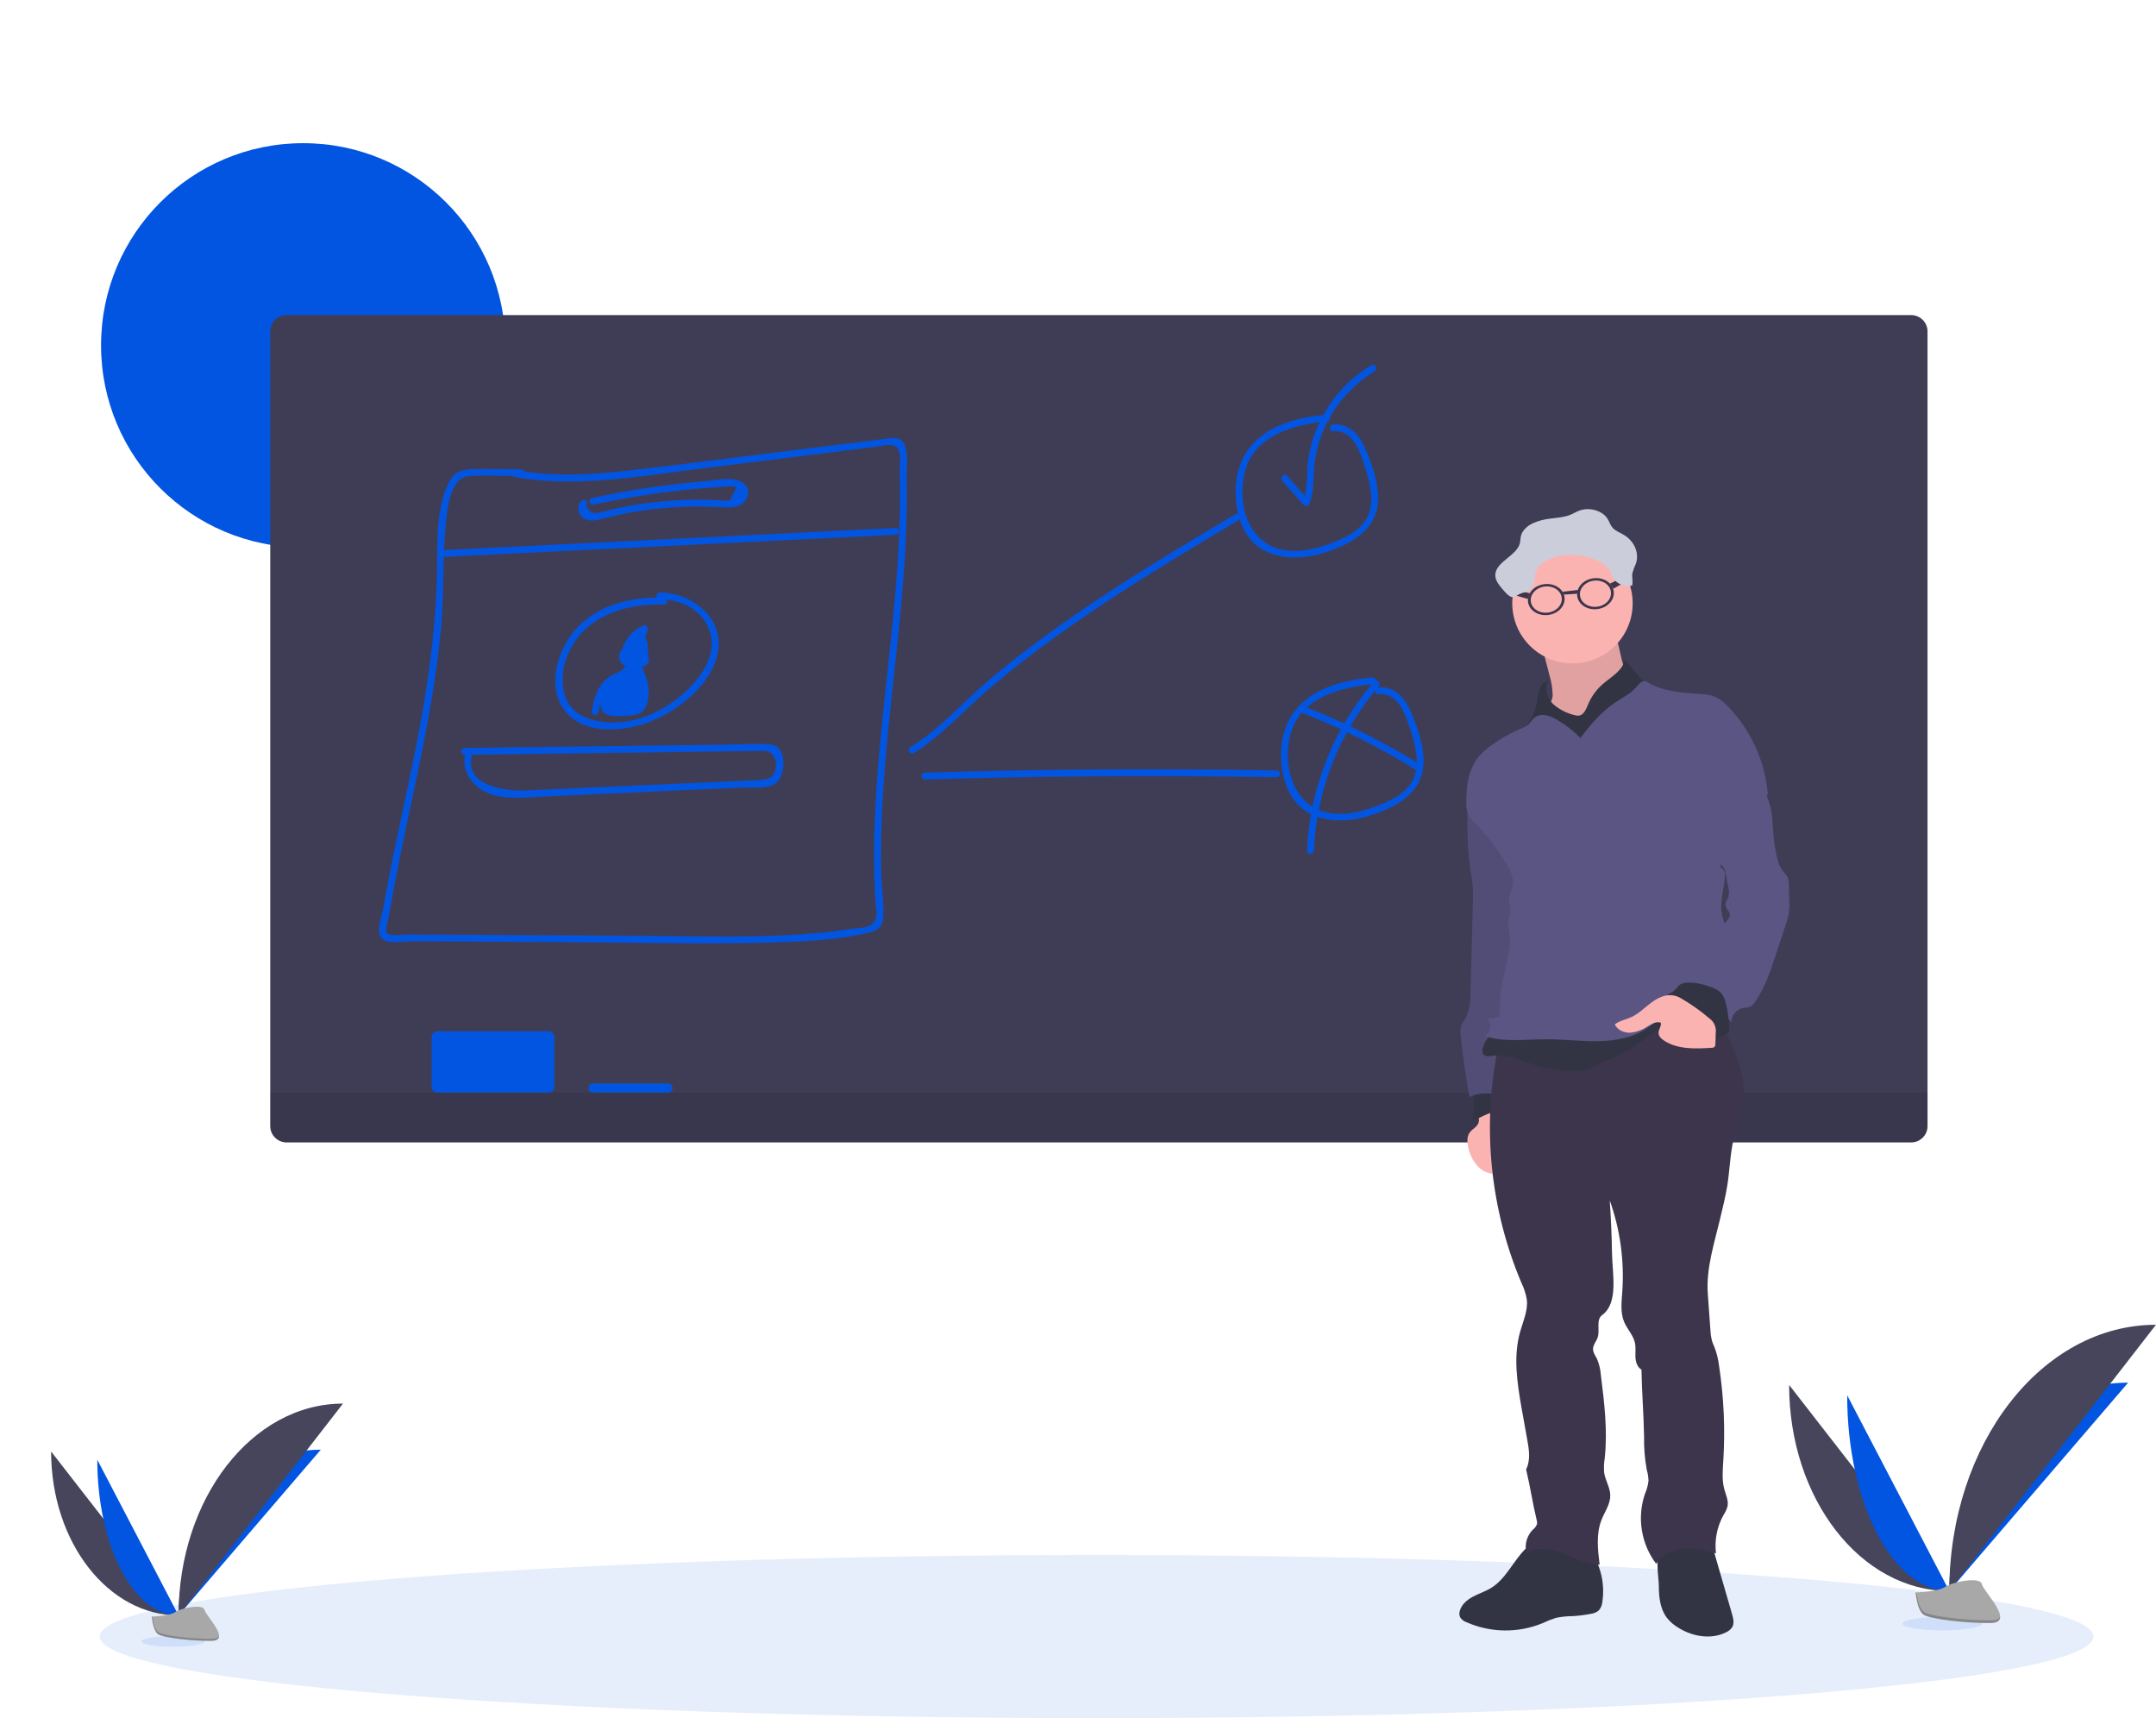 <svg width="256" height="204" viewBox="0 0 256 204" fill="none" xmlns="http://www.w3.org/2000/svg">
<g clip-path="url(#clip0)">
<circle cx="36" cy="41" r="24" fill="#0155E1"/>
<path opacity="0.1" d="M130.209 204C195.582 204 248.576 199.663 248.576 194.312C248.576 188.961 195.582 184.623 130.209 184.623C64.837 184.623 11.842 188.961 11.842 194.312C11.842 199.663 64.837 204 130.209 204Z" fill="#0155E1"/>
<path d="M226.926 37.409H34.034C32.959 37.409 32.088 38.278 32.088 39.35V133.701C32.088 134.773 32.959 135.641 34.034 135.641H226.926C228 135.641 228.872 134.773 228.872 133.701V39.35C228.872 38.278 228 37.409 226.926 37.409Z" fill="#3F3D56"/>
<path opacity="0.1" d="M32.088 129.721H228.872V133.701C228.872 134.216 228.667 134.709 228.302 135.073C227.937 135.437 227.442 135.642 226.926 135.642H34.034C33.518 135.642 33.023 135.437 32.658 135.073C32.293 134.709 32.088 134.216 32.088 133.701V129.721Z" fill="black"/>
<path d="M65.156 122.453H51.929C51.556 122.453 51.254 122.754 51.254 123.126V129.047C51.254 129.418 51.556 129.72 51.929 129.72H65.156C65.528 129.72 65.831 129.418 65.831 129.047V123.126C65.831 122.754 65.528 122.453 65.156 122.453Z" fill="#0155E1"/>
<path d="M79.327 128.644H70.419C70.121 128.644 69.879 128.885 69.879 129.182C69.879 129.479 70.121 129.72 70.419 129.72H79.327C79.625 129.72 79.867 129.479 79.867 129.182C79.867 128.885 79.625 128.644 79.327 128.644Z" fill="#0155E1"/>
<path d="M61.011 56.619C68.135 57.93 75.402 56.619 82.496 55.731L104.056 53.04C104.928 52.93 106.196 52.41 106.709 53.473C106.998 54.068 106.804 55.357 106.825 56.041C106.882 57.925 106.876 59.809 106.825 61.693C106.728 65.293 106.463 68.886 106.126 72.471C105.47 79.487 104.542 86.466 104.077 93.509C103.84 97.094 103.721 100.689 103.826 104.274C103.85 105.13 103.886 105.986 103.937 106.839C103.994 107.794 104.423 109.213 103.378 109.85C102.782 110.216 101.607 110.198 100.924 110.305C99.845 110.475 98.765 110.609 97.663 110.72C90.405 111.444 83.052 111.142 75.766 111.099L53.766 110.986L48.4 110.957C47.914 110.957 46.162 111.247 45.863 110.671C45.736 110.426 46.073 109.28 46.133 108.973C46.215 108.467 46.305 107.962 46.403 107.458C47.029 103.919 47.768 100.401 48.513 96.886C50.114 89.351 51.753 81.778 52.411 74.081C52.738 70.219 52.522 66.322 52.922 62.468C53.108 60.678 53.329 56.684 55.718 56.525C57.743 56.391 59.827 56.525 61.856 56.525C61.964 56.525 62.067 56.483 62.143 56.407C62.219 56.331 62.261 56.228 62.261 56.121C62.261 56.014 62.219 55.912 62.143 55.836C62.067 55.76 61.964 55.718 61.856 55.718C59.94 55.718 58.021 55.667 56.104 55.704C54.83 55.729 53.945 56.03 53.337 57.198C51.785 60.196 51.944 64.195 51.896 67.468C51.78 75.302 50.573 82.97 49.002 90.632C48.211 94.489 47.358 98.332 46.573 102.191C46.203 104.035 45.849 105.883 45.525 107.738C45.374 108.621 44.61 110.566 45.282 111.376C45.954 112.186 48.022 111.751 48.948 111.756L55.389 111.794L67.73 111.864C75.704 111.909 83.705 112.133 91.676 111.899C95.482 111.785 99.504 111.629 103.211 110.722C104.315 110.453 104.847 109.947 104.89 108.774C104.955 106.955 104.658 105.079 104.62 103.251C104.35 87.615 108.035 72.197 107.657 56.555C107.632 55.492 108.034 52.811 106.868 52.168C106.345 51.877 105.664 52.036 105.114 52.101C104.061 52.222 103.011 52.37 101.958 52.494L88.286 54.194C83.916 54.733 79.548 55.314 75.17 55.809C70.535 56.347 65.854 56.668 61.236 55.809C60.725 55.715 60.507 56.493 61.02 56.587L61.011 56.619Z" fill="#0155E1"/>
<path d="M52.417 66.133L106.356 63.495C106.877 63.469 106.88 62.661 106.356 62.688L52.417 65.326C51.899 65.35 51.896 66.157 52.417 66.133Z" fill="#0155E1"/>
<path d="M69.034 59.478C68.883 59.637 68.774 59.831 68.715 60.042C68.656 60.253 68.65 60.475 68.697 60.689C68.744 60.903 68.843 61.103 68.985 61.27C69.127 61.437 69.308 61.568 69.512 61.649C70.238 61.98 71.091 61.703 71.812 61.523C72.891 61.254 73.971 61.014 75.081 60.818C77.495 60.392 79.941 60.165 82.393 60.14C83.511 60.126 84.62 60.177 85.738 60.226C86.548 60.258 87.419 60.323 88.105 59.822C88.888 59.252 89.142 58.137 88.375 57.443C87.295 56.461 84.968 57.031 83.721 57.133C79.196 57.508 74.7 58.177 70.262 59.136C69.755 59.243 69.968 60.024 70.478 59.914C73.406 59.284 76.356 58.778 79.329 58.396C80.791 58.216 82.255 58.065 83.721 57.941C84.412 57.884 85.103 57.833 85.794 57.793C86.064 57.777 86.35 57.747 86.626 57.755C87.482 57.774 87.581 57.621 87.069 58.651C86.612 59.564 86.758 59.459 85.967 59.429C85.632 59.429 85.298 59.392 84.963 59.375C84.277 59.347 83.592 59.331 82.906 59.33C81.447 59.33 79.991 59.4 78.538 59.539C77.308 59.658 76.079 59.825 74.862 60.04C74.101 60.175 73.345 60.331 72.592 60.503C72.26 60.581 71.925 60.662 71.593 60.745C71.434 60.788 71.272 60.826 71.113 60.866C70.522 61.071 70.019 60.802 69.604 60.059C69.965 59.685 69.396 59.112 69.031 59.488L69.034 59.478Z" fill="#0155E1"/>
<path d="M78.81 70.965C74.904 70.814 70.685 71.866 68.113 75.001C66.099 77.453 64.952 81.66 67.084 84.421C69.376 87.381 74.402 86.859 77.433 85.597C80.64 84.251 84.15 81.477 85.113 78.005C86.314 73.669 82.414 70.391 78.351 70.343C77.83 70.343 77.83 71.15 78.351 71.15C80.667 71.177 82.94 72.168 84.02 74.318C85.151 76.584 84.177 78.963 82.67 80.777C80.257 83.665 76.483 85.842 72.639 85.78C70.332 85.745 67.781 84.957 67.065 82.529C66.477 80.562 66.925 78.411 67.951 76.667C70.169 72.9 74.686 71.624 78.826 71.785C79.347 71.804 79.347 70.997 78.826 70.978L78.81 70.965Z" fill="#0155E1"/>
<path d="M74.932 76.944C74.766 76.883 74.586 76.864 74.411 76.89C74.235 76.917 74.069 76.987 73.928 77.094C73.787 77.202 73.675 77.343 73.603 77.505C73.531 77.667 73.502 77.844 73.518 78.021C73.599 79.07 74.76 79.366 75.631 79.305C76.385 79.24 77.264 78.963 77 78.023C76.951 77.857 76.867 77.703 76.754 77.572C76.64 77.442 76.499 77.337 76.341 77.264C76.1 77.169 75.838 77.137 75.58 77.17C75.48 77.17 74.565 77.504 74.954 77.103L74.317 77.02C74.388 77.089 74.442 77.174 74.475 77.267C74.509 77.36 74.521 77.459 74.511 77.558C74.512 77.628 74.532 77.697 74.568 77.758C74.604 77.818 74.655 77.868 74.716 77.903C74.777 77.938 74.846 77.957 74.917 77.957C74.987 77.957 75.057 77.94 75.118 77.905C75.211 77.866 75.313 77.854 75.412 77.87C75.511 77.886 75.604 77.929 75.68 77.994C75.756 78.06 75.812 78.145 75.842 78.24C75.872 78.336 75.875 78.438 75.85 78.535C75.828 78.628 75.84 78.726 75.884 78.811C75.927 78.897 76 78.964 76.088 79.001C76.177 79.038 76.275 79.043 76.367 79.015C76.459 78.987 76.538 78.927 76.59 78.847C76.859 78.363 77.186 77.399 76.781 76.893C76.511 76.551 75.99 76.654 75.666 76.853C75.466 76.994 75.28 77.153 75.11 77.329C74.784 77.617 74.57 77.752 74.692 77.2C74.894 76.196 75.855 75.397 76.733 74.996L76.139 74.541C75.828 75.707 75.271 76.795 74.506 77.73L75.197 78.015C75.177 77.646 75.272 77.279 75.469 76.966C75.667 76.652 75.956 76.407 76.298 76.263H75.901L76.112 76.608C76.034 77.117 76.814 77.335 76.892 76.82C76.995 76.156 76.573 75.292 75.793 75.618C74.862 76.005 74.379 77.068 74.398 78.015C74.398 78.338 74.857 78.589 75.091 78.303C75.95 77.264 76.577 76.053 76.93 74.754C76.948 74.676 76.944 74.596 76.918 74.521C76.891 74.446 76.844 74.38 76.78 74.332C76.717 74.284 76.641 74.255 76.562 74.249C76.482 74.243 76.403 74.26 76.333 74.299C75.525 74.663 74.841 75.257 74.368 76.005C74.039 76.543 73.626 77.383 73.96 78.002C74.015 78.101 74.089 78.188 74.178 78.258C74.267 78.329 74.369 78.381 74.478 78.412C74.588 78.442 74.702 78.451 74.814 78.438C74.927 78.424 75.036 78.389 75.135 78.333C75.384 78.185 75.612 78.004 75.812 77.795C75.912 77.706 76.023 77.552 76.155 77.526C76.274 77.445 76.268 77.491 76.136 77.668C76.134 77.947 76.053 78.22 75.901 78.454L76.641 78.764C76.707 78.512 76.7 78.247 76.618 78C76.537 77.753 76.386 77.535 76.183 77.372C75.98 77.209 75.734 77.108 75.475 77.081C75.215 77.054 74.954 77.103 74.722 77.222L75.332 77.571C75.344 77.229 75.237 76.893 75.027 76.621C74.995 76.569 74.952 76.524 74.9 76.491C74.849 76.457 74.79 76.436 74.73 76.428C74.669 76.42 74.607 76.426 74.548 76.445C74.49 76.464 74.437 76.496 74.392 76.538C73.982 76.966 73.904 77.706 74.419 78.102C74.805 78.395 74.994 78.102 75.418 78.034C76.857 77.849 76.017 78.495 75.51 78.516C75.283 78.54 75.053 78.524 74.832 78.468C74.269 78.277 74.234 78.032 74.727 77.733C75.21 77.929 75.418 77.149 74.943 76.955L74.932 76.944Z" fill="#0155E1"/>
<path d="M74.28 78.419C74.612 79.495 73.241 79.85 72.59 80.222C72.133 80.477 71.735 80.825 71.421 81.242C70.741 82.151 70.487 83.309 70.263 84.399C70.161 84.907 70.941 85.123 71.046 84.614C71.169 83.813 71.399 83.032 71.729 82.291C72.215 81.328 72.911 81.005 73.818 80.51C74.725 80.015 75.381 79.248 75.06 78.203C74.909 77.708 74.126 77.921 74.28 78.419Z" fill="#0155E1"/>
<path d="M75.632 77.878C75.438 77.905 75.262 78.002 75.137 78.151C75.013 78.301 74.948 78.491 74.957 78.685C74.957 79.006 75.17 79.21 75.316 79.466C75.662 79.989 75.926 80.561 76.099 81.164C76.228 81.743 76.355 82.779 76.053 83.317C75.494 84.316 74.484 84.124 73.623 84.124C72.813 84.124 72.187 84.394 72.214 83.269C72.23 82.636 72.673 81.996 73.024 81.498L72.284 81.401C72.44 82.223 72.522 83.057 72.53 83.893C72.53 84.267 73.105 84.474 73.283 84.095C73.717 83.185 74.061 82.235 74.311 81.258L73.515 81.15L73.656 83.196C73.658 83.283 73.688 83.367 73.743 83.436C73.797 83.505 73.871 83.554 73.956 83.577C74.04 83.6 74.13 83.595 74.212 83.564C74.293 83.532 74.362 83.475 74.409 83.4C74.503 83.296 74.573 83.172 74.611 83.037C74.638 82.911 74.39 82.058 74.29 82.362L75.084 82.469L75.14 80.526L74.33 80.634C74.502 81.182 74.553 81.76 74.482 82.329C74.43 82.779 75.189 82.881 75.291 82.437L75.799 79.826L75.059 79.921C75.235 80.282 75.284 80.691 75.197 81.083C75.138 81.6 75.947 81.595 76.007 81.083C76.076 80.547 75.989 80.003 75.758 79.514C75.717 79.447 75.657 79.393 75.586 79.359C75.515 79.325 75.435 79.312 75.357 79.322C75.278 79.332 75.205 79.365 75.145 79.417C75.085 79.468 75.041 79.535 75.019 79.611L74.509 82.222L75.305 82.329C75.386 81.688 75.324 81.036 75.124 80.421C75.097 80.329 75.037 80.249 74.956 80.196C74.875 80.143 74.778 80.121 74.682 80.134C74.586 80.147 74.498 80.193 74.433 80.265C74.369 80.337 74.332 80.43 74.33 80.526L74.274 82.469C74.274 82.94 74.93 83.007 75.07 82.577L75.113 82.445C75.132 82.376 75.132 82.304 75.114 82.235C75.096 82.166 75.061 82.103 75.011 82.052C74.171 81.142 74.001 82.59 73.71 82.991L74.465 83.196L74.325 81.15C74.295 80.715 73.647 80.58 73.529 81.043C73.301 81.953 72.984 82.839 72.584 83.688L73.34 83.893C73.331 82.984 73.241 82.078 73.07 81.186C73 80.814 72.511 80.83 72.33 81.089C71.79 81.864 70.856 83.557 71.577 84.485C72.206 85.293 74.185 84.98 75.029 84.929C76.363 84.854 76.846 84.011 76.992 82.757C77.061 82.157 77.028 81.549 76.892 80.96C76.819 80.642 76.082 78.629 75.861 78.669C76.374 78.575 76.155 77.794 75.645 77.889L75.632 77.878Z" fill="#0155E1"/>
<path d="M74.063 79.692L71.852 82.601L72.551 83.007L74.171 80.671L73.431 80.359L72.624 83.43C72.602 83.523 72.614 83.621 72.658 83.706C72.701 83.792 72.773 83.859 72.862 83.896C72.95 83.933 73.049 83.939 73.141 83.91C73.233 83.882 73.311 83.823 73.363 83.742C73.731 83.135 74.143 82.557 74.597 82.012L73.922 81.619C73.741 82.314 73.391 82.954 72.904 83.484L73.582 83.877C73.624 83.505 73.723 83.142 73.876 82.8C74.084 82.335 73.425 81.923 73.177 82.391C72.949 82.818 72.688 83.226 72.397 83.613L73.137 83.71L73.301 82.943L72.562 82.846L72.68 83.519C72.7 83.586 72.737 83.648 72.787 83.697C72.838 83.746 72.9 83.782 72.969 83.8C73.037 83.817 73.109 83.817 73.177 83.799C73.245 83.781 73.308 83.746 73.358 83.696C74.043 82.99 74.592 82.165 74.978 81.261H74.281C74.464 81.597 74.593 81.961 74.662 82.337C74.759 82.822 75.404 82.641 75.455 82.23C75.571 81.328 75.631 80.42 75.634 79.511H74.824V81.204C74.824 81.643 75.544 81.772 75.62 81.312C75.674 80.904 75.808 80.51 76.017 80.155H75.307C75.478 80.43 75.571 80.746 75.577 81.07C75.577 81.177 75.62 81.279 75.695 81.355C75.771 81.431 75.874 81.473 75.982 81.473C76.089 81.473 76.192 81.431 76.268 81.355C76.344 81.279 76.387 81.177 76.387 81.07L76.489 80.531H75.709C75.787 81.008 76.084 83.691 75.029 83.376C74.851 83.333 74.799 83.344 74.875 83.406L75.115 82.894L75.68 81.702L74.924 81.498C74.972 82.052 75.023 82.843 74.689 83.317C74.419 83.702 73.588 83.855 73.164 83.629C72.884 83.43 72.645 83.18 72.459 82.892L71.906 83.43C72.354 83.756 73.08 84.555 73.658 84.601C74.098 84.636 74.468 84.272 74.756 83.982C75.199 83.525 75.545 82.984 75.772 82.39C75.999 81.797 76.102 81.163 76.076 80.529C76.076 80.422 76.034 80.319 75.958 80.243C75.882 80.168 75.779 80.125 75.671 80.125C75.564 80.125 75.461 80.168 75.385 80.243C75.309 80.319 75.266 80.422 75.266 80.529V81.449C75.266 81.556 75.309 81.659 75.385 81.735C75.461 81.81 75.564 81.853 75.671 81.853C75.779 81.853 75.882 81.81 75.958 81.735C76.034 81.659 76.076 81.556 76.076 81.449V79.191C76.076 79.084 76.034 78.981 75.958 78.906C75.882 78.83 75.779 78.787 75.671 78.787C75.564 78.787 75.461 78.83 75.385 78.906C75.309 78.981 75.266 79.084 75.266 79.191C75.265 79.732 75.218 80.272 75.126 80.806L75.922 80.913C75.859 80.27 75.829 79.625 75.833 78.978C75.832 78.882 75.796 78.789 75.732 78.716C75.667 78.644 75.579 78.597 75.483 78.584C75.387 78.571 75.289 78.593 75.208 78.645C75.127 78.698 75.067 78.778 75.04 78.871C74.918 79.385 74.77 79.891 74.627 80.394L75.366 80.297L75.31 80.082C75.272 79.568 74.462 79.565 74.5 80.082C74.509 80.3 74.566 80.513 74.667 80.706C74.824 81.035 75.312 80.919 75.407 80.609C75.561 80.103 75.698 79.597 75.82 79.086L75.023 78.978C75.019 79.625 75.049 80.27 75.113 80.913C75.153 81.328 75.823 81.506 75.906 81.021C76.014 80.413 76.071 79.798 76.076 79.18H75.266V81.438H76.076V80.518H75.266C75.314 81.533 74.96 82.527 74.281 83.285C74.176 83.404 74.062 83.515 73.941 83.618C73.749 83.801 73.574 83.774 73.42 83.535C73.037 83.376 72.64 82.967 72.305 82.728C71.971 82.488 71.512 82.962 71.749 83.279C72.37 84.103 73.296 85.02 74.449 84.625C75.661 84.197 75.825 82.561 75.734 81.484C75.704 81.126 75.167 80.884 74.98 81.282C74.71 81.85 74.441 82.415 74.171 82.986C74.076 83.185 73.901 83.46 73.928 83.696C74.017 84.302 74.754 84.202 75.207 84.167C76.964 84.035 76.686 81.551 76.484 80.303C76.416 79.888 75.812 79.953 75.704 80.303C75.618 80.549 75.573 80.807 75.572 81.067H76.381C76.352 80.604 76.222 80.153 76.001 79.746C75.965 79.685 75.913 79.635 75.852 79.601C75.791 79.566 75.722 79.548 75.651 79.548C75.581 79.548 75.511 79.566 75.45 79.601C75.389 79.635 75.338 79.685 75.302 79.746C75.06 80.161 74.897 80.617 74.821 81.091L75.631 81.199V79.506C75.631 79.399 75.588 79.296 75.512 79.221C75.436 79.145 75.333 79.102 75.226 79.102C75.119 79.102 75.016 79.145 74.94 79.221C74.864 79.296 74.821 79.399 74.821 79.506C74.818 80.415 74.759 81.323 74.643 82.224L75.439 82.117C75.348 81.677 75.192 81.252 74.978 80.857C74.941 80.797 74.89 80.747 74.829 80.712C74.768 80.678 74.698 80.66 74.628 80.66C74.558 80.66 74.489 80.678 74.427 80.712C74.366 80.747 74.315 80.797 74.278 80.857C73.927 81.7 73.42 82.47 72.786 83.129L73.463 83.306L73.344 82.633C73.282 82.275 72.775 82.265 72.605 82.536C72.471 82.739 72.38 82.966 72.338 83.205C72.295 83.444 72.303 83.689 72.359 83.925C72.427 84.307 72.913 84.267 73.099 84.022C73.39 83.636 73.651 83.228 73.879 82.803L73.18 82.394C72.993 82.796 72.866 83.223 72.802 83.661C72.753 84.017 73.177 84.388 73.48 84.054C74.06 83.421 74.48 82.659 74.705 81.831C74.805 81.465 74.297 81.118 74.028 81.438C73.531 82.032 73.08 82.662 72.678 83.322L73.417 83.634L74.241 80.574C74.263 80.481 74.251 80.383 74.207 80.298C74.163 80.213 74.091 80.145 74.003 80.108C73.914 80.071 73.815 80.066 73.724 80.094C73.632 80.122 73.553 80.182 73.501 80.262L71.882 82.601C71.579 83.034 72.273 83.408 72.581 83.007L74.783 80.101C75.096 79.686 74.395 79.293 74.084 79.692H74.063Z" fill="#0155E1"/>
<path d="M108.502 89.404C111.741 87.429 114.316 84.482 117.177 82.017C120.282 79.344 123.54 76.855 126.895 74.497C133.411 69.922 140.254 65.829 147.092 61.746C147.18 61.69 147.244 61.602 147.269 61.5C147.294 61.399 147.278 61.292 147.225 61.201C147.172 61.111 147.086 61.045 146.986 61.016C146.885 60.988 146.777 60.999 146.684 61.049C139.847 65.132 133.001 69.217 126.485 73.8C123.41 75.953 120.409 78.235 117.531 80.657C114.4 83.295 111.611 86.578 108.083 88.707C107.638 88.976 108.045 89.676 108.491 89.404H108.502Z" fill="#0155E1"/>
<path d="M157.546 49.21C154.037 49.566 150.257 50.456 148.098 53.516C146.233 56.148 146.273 60.74 148.025 63.442C150.015 66.513 154.08 66.623 157.238 65.63C160.396 64.637 163.665 62.896 163.636 59.133C163.619 57.115 162.888 55.013 162.081 53.183C161.384 51.603 160.151 50.222 158.283 50.397C157.767 50.446 157.762 51.253 158.283 51.205C160.785 50.973 161.589 53.936 162.183 55.807C162.723 57.553 163.223 59.62 162.375 61.356C161.527 63.092 159.484 63.977 157.737 64.613C155.848 65.296 153.772 65.713 151.799 65.151C147.89 64.061 146.81 59.122 147.936 55.618C149.232 51.581 153.821 50.395 157.559 50.018C158.072 49.967 158.078 49.159 157.559 49.21H157.546Z" fill="#0155E1"/>
<path d="M162.944 80.429C159.435 80.784 155.656 81.675 153.496 84.735C151.631 87.367 151.672 91.959 153.424 94.661C155.413 97.731 159.478 97.842 162.636 96.849C165.795 95.856 169.064 94.114 169.034 90.352C169.018 88.333 168.286 86.231 167.479 84.401C166.783 82.822 165.549 81.441 163.681 81.616C163.166 81.664 163.16 82.472 163.681 82.423C166.183 82.192 166.988 85.155 167.582 87.025C168.122 88.772 168.621 90.839 167.773 92.575C166.926 94.311 164.882 95.196 163.136 95.831C161.246 96.515 159.17 96.932 157.197 96.37C153.289 95.28 152.209 90.341 153.334 86.837C154.63 82.8 159.219 81.613 162.958 81.237C163.471 81.185 163.476 80.378 162.958 80.429H162.944Z" fill="#0155E1"/>
<path d="M152.252 57.071L154.808 59.978C154.859 60.027 154.921 60.061 154.989 60.079C155.058 60.096 155.129 60.096 155.197 60.078C155.265 60.06 155.327 60.025 155.377 59.975C155.427 59.926 155.464 59.865 155.483 59.798C156.023 58.382 155.921 56.915 156.047 55.427C156.187 53.889 156.575 52.383 157.195 50.968C158.44 48.096 160.552 45.684 163.236 44.064C163.681 43.795 163.274 43.096 162.828 43.367C160.182 44.956 158.058 47.282 156.72 50.058C156.064 51.409 155.61 52.847 155.37 54.329C155.1 56.076 155.346 57.906 154.698 59.582L155.375 59.402L152.832 56.501C152.487 56.111 151.917 56.684 152.26 57.071H152.252Z" fill="#0155E1"/>
<path d="M109.804 92.551C123.727 92.127 137.654 92.038 151.585 92.282C152.106 92.282 152.106 91.474 151.585 91.474C137.658 91.227 123.731 91.316 109.804 91.743C109.283 91.76 109.28 92.567 109.804 92.551Z" fill="#0155E1"/>
<path d="M154.496 84.59C159.256 86.452 163.835 88.746 168.174 91.442C168.617 91.711 169.025 91.019 168.582 90.745C164.185 88.016 159.546 85.695 154.723 83.812C154.24 83.621 154.03 84.401 154.51 84.59H154.496Z" fill="#0155E1"/>
<path d="M163.138 80.932C158.312 86.542 155.516 93.606 155.2 100.99C155.178 101.51 155.988 101.51 156.009 100.99C156.316 93.818 159.028 86.956 163.711 81.503C164.048 81.11 163.479 80.537 163.138 80.932Z" fill="#0155E1"/>
<path d="M55.179 89.62L85.35 89.227L88.818 89.181C89.442 89.181 90.066 89.16 90.689 89.157C91.566 89.157 92.157 89.884 92.141 90.772C92.101 92.656 90.913 92.588 89.358 92.656L85.609 92.825L70.341 93.495C67.607 93.617 64.87 93.764 62.135 93.859C59.668 93.934 54.976 93.132 56.072 89.553C56.224 89.055 55.443 88.842 55.29 89.337C54.75 91.097 55.705 92.885 57.244 93.808C59.428 95.115 62.305 94.671 64.716 94.564L83.46 93.716L88.011 93.514C89.177 93.46 90.8 93.697 91.871 93.156C93.129 92.524 93.351 90.013 92.557 88.955C92.149 88.417 91.577 88.368 90.937 88.344C89.258 88.28 87.55 88.39 85.868 88.412L76.523 88.535L55.168 88.805C54.647 88.805 54.647 89.612 55.168 89.612L55.179 89.62Z" fill="#0155E1"/>
<path d="M177.075 188.525C176.395 188.95 175.618 189.19 174.916 189.564C174.214 189.938 173.531 190.501 173.331 191.276C173.257 191.516 173.269 191.775 173.366 192.008C173.541 192.288 173.808 192.5 174.122 192.605C175.548 193.236 177.088 193.571 178.648 193.589C180.208 193.606 181.755 193.306 183.195 192.707C183.701 192.465 184.225 192.258 184.76 192.088C185.421 191.954 186.092 191.886 186.766 191.884C187.474 191.843 188.179 191.753 188.874 191.615C189.224 191.576 189.555 191.439 189.83 191.219C190.08 190.931 190.231 190.571 190.259 190.191C190.579 188.094 190.097 185.954 188.909 184.195C188.76 183.948 188.559 183.736 188.321 183.573C188.03 183.423 187.711 183.338 187.384 183.323C186.035 183.159 184.62 182.857 183.257 182.825C182.28 182.803 181.788 183.266 181.097 183.936C179.669 185.36 178.835 187.43 177.075 188.525Z" fill="#323444"/>
<path d="M196.968 188.325C196.968 189.644 197.127 191.041 197.929 192.093C198.295 192.548 198.739 192.935 199.24 193.237C200.936 194.314 203.182 194.709 204.969 193.797C205.257 193.668 205.504 193.461 205.681 193.199C205.951 192.731 205.808 192.147 205.657 191.63L203.071 182.695C201.4 182.951 198.944 183.131 197.459 183.976C196.382 184.587 196.968 187.147 196.968 188.325Z" fill="#323444"/>
<path d="M175.558 133.308C175.402 133.801 174.835 134.03 174.525 134.444C174.16 134.931 174.198 135.607 174.33 136.199C174.494 137.072 174.905 137.88 175.515 138.527C175.825 138.847 176.207 139.089 176.63 139.232C177.052 139.376 177.503 139.416 177.945 139.35C178.814 139.186 179.564 138.419 179.594 137.539C179.578 137.139 179.492 136.744 179.34 136.374L177.499 131.067C177.492 131.029 177.476 130.994 177.454 130.963C177.432 130.931 177.403 130.905 177.37 130.886C177.3 130.871 177.227 130.883 177.167 130.921C176.733 131.126 175.861 131.341 175.607 131.791C175.353 132.24 175.742 132.821 175.558 133.308Z" fill="#FBB3B2"/>
<path d="M174.697 133.041C175.369 132.936 175.958 132.543 176.587 132.285C177.216 132.027 178.004 131.927 178.533 132.358C178.684 132.481 178.83 132.651 179.027 132.648C178.759 131.332 178.354 130.048 177.818 128.816C177.799 128.757 177.762 128.705 177.712 128.668C177.639 128.638 177.557 128.638 177.483 128.668L175.666 129.141C174.994 129.316 174.916 129.263 174.967 129.922C174.981 130.215 175.132 133.041 174.697 133.041Z" fill="#323444"/>
<path d="M174.496 94.718C174.226 95.132 174.226 95.649 174.226 96.136C174.226 98.518 174.25 100.913 174.604 103.271C174.688 103.836 174.793 104.401 174.847 104.972C174.908 105.766 174.921 106.563 174.885 107.359L174.615 117.72C174.582 118.988 174.518 120.35 173.732 121.345C173.494 121.679 173.382 122.086 173.416 122.495C173.621 125.094 174.053 127.673 174.482 130.243C175.174 129.932 175.929 129.789 176.686 129.825C177.443 129.861 178.181 130.075 178.839 130.45C180.201 126.181 180.954 121.741 181.077 117.263C181.139 115.059 181.045 112.841 181.385 110.664C181.954 106.998 181.722 103.238 181.304 99.551C181.171 98.383 180.891 97.18 180.14 96.276C179.43 95.485 178.484 94.942 177.441 94.726C176.442 94.465 175.549 94.734 174.496 94.718Z" fill="#5B5583"/>
<path opacity="0.1" d="M174.496 94.718C174.226 95.132 174.226 95.649 174.226 96.136C174.226 98.518 174.25 100.913 174.604 103.271C174.688 103.836 174.793 104.401 174.847 104.972C174.908 105.766 174.921 106.563 174.885 107.359L174.615 117.72C174.582 118.988 174.518 120.35 173.732 121.345C173.494 121.679 173.382 122.086 173.416 122.495C173.621 125.094 174.053 127.673 174.482 130.243C175.174 129.932 175.929 129.789 176.686 129.825C177.443 129.861 178.181 130.075 178.839 130.45C180.201 126.181 180.954 121.741 181.077 117.263C181.139 115.059 181.045 112.841 181.385 110.664C181.954 106.998 181.722 103.238 181.304 99.551C181.171 98.383 180.891 97.18 180.14 96.276C179.43 95.485 178.484 94.942 177.441 94.726C176.442 94.465 175.549 94.734 174.496 94.718Z" fill="black"/>
<path d="M177.797 124.765C175.986 134.015 176.975 143.593 180.636 152.281C180.953 152.924 181.175 153.61 181.295 154.316C181.443 155.635 180.833 156.902 180.485 158.178C179.675 161.079 180.142 164.169 180.661 167.137C180.877 168.375 181.099 169.612 181.327 170.848C181.551 172.054 181.767 173.365 181.206 174.458C181.689 176.465 181.975 178.454 182.458 180.462C182.51 180.621 182.525 180.789 182.504 180.954C182.407 181.217 182.235 181.446 182.01 181.614C181.65 181.978 181.391 182.429 181.259 182.923C181.127 183.417 181.127 183.937 181.257 184.431C182.491 183.549 184.21 183.858 185.619 184.431C187.028 185.005 188.416 185.777 189.938 185.777C189.717 183.995 189.504 182.125 190.162 180.454C190.546 179.485 191.221 178.57 191.202 177.534C191.183 176.605 190.613 175.776 190.476 174.859C190.424 174.288 190.446 173.712 190.54 173.147C190.902 169.853 190.492 166.526 190.081 163.237C190.035 162.589 189.882 161.952 189.628 161.354C189.436 160.966 189.15 160.595 189.156 160.161C189.156 159.658 189.563 159.249 189.714 158.77C189.984 157.887 189.488 156.687 190.235 156.141C192.206 154.698 191.45 151.253 191.407 148.818C191.373 146.717 191.283 144.617 191.137 142.52C192.378 145.998 192.885 149.694 192.627 153.377C192.541 154.582 192.381 155.85 192.854 156.964C193.215 157.82 193.933 158.525 194.128 159.432C194.249 159.992 194.163 160.57 194.19 161.141C194.217 161.712 194.411 162.333 194.905 162.621C194.943 165.216 195.175 167.99 195.216 170.585C195.189 171.911 195.298 173.236 195.54 174.541C195.661 174.956 195.728 175.385 195.739 175.817C195.678 176.358 195.535 176.887 195.313 177.386C194.842 178.774 194.719 180.257 194.955 181.704C195.19 183.151 195.776 184.519 196.663 185.688C197.3 184.561 198.628 183.963 199.923 183.869C201.219 183.775 202.499 184.1 203.754 184.429C203.562 182.856 203.876 181.264 204.65 179.88C204.858 179.569 205.017 179.228 205.122 178.869C205.268 178.185 204.928 177.504 204.744 176.829C204.445 175.752 204.55 174.592 204.62 173.467C204.856 169.699 204.688 165.918 204.121 162.185C204.033 161.45 203.86 160.728 203.605 160.032C203.508 159.785 203.389 159.548 203.308 159.297C203.181 158.848 203.108 158.386 203.092 157.92L202.782 153.613C202.563 150.596 203.557 147.617 204.25 144.673C204.561 143.354 204.898 142.038 205.106 140.698C205.39 138.873 205.435 137.008 205.851 135.208C206.224 133.593 206.896 132.018 207.036 130.363C207.252 127.799 206.183 125.32 205.147 122.968C204.715 121.999 203.082 122.096 202.032 121.923C194.584 120.704 186.74 120.696 179.716 123.444C178.99 123.744 178.335 124.194 177.797 124.765Z" fill="#3C354C"/>
<path d="M183.165 76.998L183.991 80.2C184.216 80.935 184.34 81.696 184.361 82.464C184.369 82.744 184.307 83.021 184.18 83.271C184.044 83.476 183.87 83.653 183.667 83.793C183.103 84.221 182.712 85.22 182.066 85.516C182.398 86.091 182.857 85.717 183.457 86.005C184.512 86.517 185.478 87.251 186.623 87.504C187.703 87.741 188.836 87.518 189.908 87.235C191.428 86.824 192.939 86.256 194.162 85.263C195.385 84.269 196.082 83.392 196.076 81.823C194.726 81.982 193.525 80.623 192.929 79.401C192.722 78.936 192.57 78.45 192.475 77.95L191.752 74.777C190.964 74.95 190.321 75.512 189.568 75.805C188.815 76.099 187.924 76.126 187.087 76.163C185.602 76.231 184.125 76.422 182.671 76.734C182.471 76.774 182.22 76.901 182.269 77.094" fill="#FBB3B2"/>
<path opacity="0.1" d="M183.165 76.998L183.991 80.2C184.216 80.935 184.34 81.696 184.361 82.464C184.369 82.744 184.307 83.021 184.18 83.271C184.044 83.476 183.87 83.653 183.667 83.793C183.103 84.221 182.712 85.22 182.066 85.516C182.398 86.091 182.857 85.717 183.457 86.005C184.512 86.517 185.478 87.251 186.623 87.504C187.703 87.741 188.836 87.518 189.908 87.235C191.428 86.824 192.939 86.256 194.162 85.263C195.385 84.269 196.082 83.392 196.076 81.823C194.726 81.982 193.525 80.623 192.929 79.401C192.722 78.936 192.57 78.45 192.475 77.95L191.752 74.777C190.964 74.95 190.321 75.512 189.568 75.805C188.815 76.099 187.924 76.126 187.087 76.163C185.602 76.231 184.125 76.422 182.671 76.734C182.471 76.774 182.22 76.901 182.269 77.094" fill="black"/>
<path d="M186.712 78.763C190.66 78.763 193.86 75.572 193.86 71.636C193.86 67.7 190.66 64.51 186.712 64.51C182.765 64.51 179.564 67.7 179.564 71.636C179.564 75.572 182.765 78.763 186.712 78.763Z" fill="#FBB3B2"/>
<path d="M188.679 83.384C189.062 82.561 189.614 81.827 190.299 81.231C191.306 80.351 192.683 79.638 192.92 78.324L195.101 80.857C195.22 80.974 195.312 81.115 195.371 81.271C195.399 81.417 195.395 81.567 195.359 81.712C195.324 81.856 195.258 81.991 195.166 82.108C194.626 82.967 193.776 83.58 192.971 84.202C191.128 85.658 189.363 87.21 187.683 88.853C187.609 88.938 187.51 88.999 187.4 89.025C187.296 89.028 187.193 88.999 187.106 88.941C185.657 88.183 184.375 87.144 183.335 85.884C183.256 85.79 183.159 85.682 183.032 85.69C182.956 85.704 182.885 85.741 182.83 85.795C182.104 86.387 181.31 87.095 180.379 87.004C181.586 86.14 182.268 84.697 182.522 83.236C182.572 82.736 182.676 82.242 182.83 81.764C182.91 81.524 183.048 81.308 183.231 81.135C183.415 80.961 183.639 80.835 183.883 80.768C183.294 81.664 183.696 82.934 184.487 83.658C185.256 84.309 186.177 84.754 187.165 84.953C188.083 85.125 188.353 84.089 188.679 83.384Z" fill="#323444"/>
<path d="M179.38 125.498C180.398 125.748 181.361 126.173 182.349 126.488C184.15 127.05 186.045 127.249 187.923 127.072C188.502 127.059 189.064 126.881 189.543 126.558C189.67 126.456 189.786 126.335 189.921 126.24C190.147 126.105 190.391 126.005 190.647 125.942C193.122 125.169 195.195 123.503 197.206 121.872C197.271 121.819 197.344 121.751 197.339 121.665C197.329 121.607 197.301 121.553 197.258 121.512L196.2 120.301C193.425 120.772 190.582 120.594 187.767 120.524C187.189 120.499 186.61 120.514 186.034 120.57C185.478 120.635 184.93 120.774 184.382 120.893C182.301 121.345 180.173 121.517 178.065 121.813C177.918 121.824 177.775 121.868 177.647 121.942C177.558 122.011 177.482 122.095 177.423 122.19L176.683 123.226C176.396 123.575 176.185 123.979 176.062 124.413C175.89 125.22 176.251 125.49 176.94 125.385C177.753 125.266 178.581 125.304 179.38 125.498Z" fill="#323444"/>
<path d="M187.654 87.621C186.828 86.777 185.892 86.048 184.871 85.454C184.459 85.193 184.001 85.01 183.522 84.916C183.28 84.868 183.032 84.874 182.793 84.933C182.554 84.991 182.331 85.101 182.139 85.255C181.899 85.468 181.748 85.764 181.516 85.987C181.224 86.232 180.889 86.421 180.528 86.544C179.299 87.068 178.134 87.73 177.057 88.517C176.469 88.927 175.94 89.414 175.483 89.965C174.26 91.526 174.076 93.649 174.109 95.63C174.133 97.008 175.459 98.031 176.371 99.061C177.227 100.076 178.001 101.156 178.687 102.291C179.178 103.066 179.691 103.906 179.629 104.829C179.578 105.585 179.135 106.296 179.205 107.049C179.23 107.318 179.316 107.566 179.34 107.827C179.389 108.365 179.176 108.903 179.122 109.442C179.049 110.203 179.297 110.96 179.311 111.727C179.301 112.252 179.234 112.774 179.111 113.285C178.592 115.745 177.942 118.218 178.074 120.729L176.579 120.998C176.72 121.137 176.827 121.306 176.891 121.494C176.955 121.681 176.973 121.881 176.945 122.076C176.917 122.272 176.843 122.458 176.729 122.62C176.615 122.782 176.465 122.915 176.29 123.009C178.625 123.786 181.149 123.393 183.624 123.391C185.673 123.391 187.714 123.66 189.76 123.622C191.806 123.585 193.917 123.216 195.604 122.061C196.063 121.749 196.484 121.383 196.967 121.111C197.614 120.777 198.312 120.55 199.032 120.438C200.366 120.185 201.723 120.064 203.081 120.078C203.745 120.078 204.469 120.105 204.998 119.706C205.581 119.265 205.729 118.466 205.807 117.742C205.886 116.977 205.934 116.21 205.948 115.443C205.97 114.846 205.939 114.248 205.853 113.656C205.772 113.224 205.667 112.796 205.538 112.375L204.52 108.801C204.099 107.326 204.685 105.709 204.809 104.18C204.838 103.82 204.844 103.4 204.566 103.168C204.466 103.085 204.328 103.028 204.296 102.899C204.281 102.838 204.28 102.774 204.291 102.712C204.302 102.65 204.326 102.591 204.361 102.539C204.901 101.462 205.71 100.512 206.45 99.54C207.692 97.836 208.845 96.069 209.905 94.247C209.573 90.433 207.962 86.841 205.332 84.052C204.793 83.468 204.174 82.908 203.419 82.644C202.925 82.494 202.412 82.412 201.896 82.4C199.78 82.257 197.577 82.13 195.733 81.07C195.601 80.979 195.451 80.916 195.293 80.884C194.886 80.839 194.589 81.24 194.324 81.557C193.644 82.365 192.643 82.828 191.763 83.422C190.121 84.534 188.839 86.062 187.654 87.621Z" fill="#5B5583"/>
<path d="M210.088 95.347C210.509 96.677 210.469 98.098 210.606 99.484C210.688 100.32 210.835 101.149 211.046 101.963C211.143 102.41 211.316 102.837 211.559 103.225C211.802 103.58 212.15 103.868 212.304 104.269C212.388 104.541 212.426 104.825 212.415 105.109L212.447 106.966C212.517 107.95 212.366 108.937 212.007 109.856L210.844 113.384C210.215 115.295 209.57 117.236 208.436 118.899C208.276 119.18 208.034 119.407 207.742 119.547C207.514 119.608 207.279 119.644 207.043 119.655C206.632 119.728 206.259 119.942 205.988 120.26C205.718 120.578 205.567 120.98 205.561 121.396C205.291 121.003 204.954 120.659 204.565 120.382L202.198 118.498C201.388 117.841 200.543 117.174 199.561 116.794C200.882 116.383 202.055 115.598 202.938 114.534C203.821 113.471 204.375 112.175 204.533 110.803C204.532 110.395 204.624 109.992 204.803 109.625C205 109.307 205.364 109.065 205.391 108.691C205.424 108.22 204.889 107.865 204.889 107.394C204.889 107.081 205.121 106.823 205.224 106.53C205.32 106.167 205.32 105.786 205.224 105.424L204.897 103.615C204.878 103.434 204.823 103.258 204.735 103.098C204.613 102.945 204.478 102.803 204.33 102.673C203.769 102.046 204.017 101.058 204.33 100.286C205.049 98.571 205.976 96.951 207.089 95.46C207.485 94.96 207.852 94.437 208.188 93.894C208.474 93.399 208.539 92.713 208.841 92.279C209.23 93.297 209.756 94.3 210.088 95.347Z" fill="#5B5583"/>
<path d="M199.478 116.905C199.357 116.994 199.253 117.103 199.17 117.228C198.852 117.626 198.428 117.927 197.947 118.097C198.217 118.291 198.463 118.482 198.717 118.678C200.594 120.124 202.313 121.763 203.845 123.568C204.015 122.963 205.033 123.006 205.281 122.427C205.34 122.262 205.358 122.085 205.335 121.911C205.284 121.004 205.154 120.104 204.947 119.219C204.865 118.764 204.68 118.333 204.407 117.96C204.029 117.505 203.44 117.287 202.879 117.099C202.029 116.803 200.342 116.385 199.478 116.905Z" fill="#323444"/>
<path d="M196.103 119.02C195.293 119.617 194.583 120.366 193.674 120.775C193.031 121.065 192.3 121.192 191.738 121.625C192.043 122.295 192.837 122.642 193.574 122.616C194.311 122.543 195.018 122.285 195.628 121.865C196.111 121.569 196.678 121.224 197.205 121.431C197.285 121.84 196.935 122.225 196.935 122.64C196.935 123.054 197.28 123.356 197.62 123.574C199.24 124.615 201.324 124.529 203.254 124.408C203.365 124.412 203.474 124.38 203.564 124.316C203.606 124.268 203.638 124.211 203.658 124.15C203.678 124.089 203.685 124.025 203.68 123.961C203.705 123.536 203.715 123.113 203.718 122.688C203.773 122.345 203.728 121.994 203.589 121.676C203.451 121.357 203.224 121.085 202.935 120.89C201.888 119.993 200.758 119.195 199.561 118.509C198.373 117.822 197.169 118.229 196.103 119.02Z" fill="#FBB3B2"/>
<path d="M189.222 68.658C188.023 68.801 187.152 69.735 187.273 70.749C187.394 71.764 188.463 72.463 189.662 72.318C190.86 72.173 191.732 71.242 191.611 70.23C191.489 69.218 190.42 68.515 189.222 68.658ZM189.63 72.038C188.615 72.159 187.71 71.565 187.605 70.709C187.5 69.853 188.242 69.062 189.254 68.941C190.267 68.82 191.174 69.414 191.279 70.27C191.384 71.126 190.642 71.917 189.63 72.038Z" fill="#3C354C"/>
<path d="M183.38 69.357C182.182 69.5 181.31 70.434 181.431 71.446C181.553 72.458 182.622 73.16 183.82 73.017C185.019 72.875 185.891 71.941 185.769 70.926C185.648 69.912 184.579 69.215 183.38 69.357ZM183.788 72.735C182.773 72.856 181.869 72.261 181.766 71.408C181.663 70.555 182.4 69.761 183.415 69.637C184.43 69.513 185.334 70.111 185.437 70.967C185.54 71.823 184.8 72.614 183.788 72.735Z" fill="#3C354C"/>
<path d="M179.044 69.877L181.648 70.431L181.392 71.115L178.936 70.396L179.044 69.877Z" fill="#3C354C"/>
<path d="M193.563 68.139L191.16 69.293L191.573 69.896L193.789 68.618L193.563 68.139Z" fill="#3C354C"/>
<path d="M185.529 70.259L187.357 70.041L187.262 70.493L185.694 70.598L185.529 70.259Z" fill="#3C354C"/>
<path d="M181.986 69.648C182.158 69.279 182.25 68.879 182.256 68.472C182.263 68.228 182.305 67.987 182.381 67.756C182.513 67.462 182.715 67.204 182.969 67.005C183.811 66.295 185.018 65.929 186.208 65.877C187.506 65.818 188.798 66.096 189.955 66.685C190.309 66.85 190.625 67.084 190.886 67.374C191.264 67.834 191.345 68.429 191.726 68.884C191.986 69.16 192.312 69.364 192.675 69.477C193.037 69.59 193.422 69.608 193.794 69.53C193.926 69.061 193.753 68.566 193.821 68.087C193.927 67.677 194.071 67.277 194.25 66.892C194.668 65.662 194.058 64.236 192.8 63.501C192.36 63.232 191.839 63.057 191.51 62.694C191.181 62.33 191.102 61.954 190.876 61.59C190.274 60.629 188.716 60.18 187.531 60.624C187.158 60.764 186.829 60.977 186.451 61.127C185.749 61.415 184.95 61.466 184.178 61.563C183.417 61.633 182.673 61.828 181.976 62.139C181.309 62.468 180.75 62.995 180.596 63.625C180.523 63.916 180.54 64.217 180.467 64.505C180.094 65.966 177.689 66.677 177.554 68.168C177.506 68.706 177.8 69.223 178.167 69.661C178.421 69.96 179.028 70.76 179.457 70.875C179.886 70.991 180.213 70.585 180.623 70.445C181.271 70.243 181.663 70.2 181.986 69.648Z" fill="#CBCEDA"/>
<path d="M212.438 164.438C212.438 177.96 220.946 188.902 231.46 188.902L212.438 164.438Z" fill="#46455B"/>
<path d="M231.459 188.904C231.459 175.23 240.955 164.166 252.69 164.166L231.459 188.904Z" fill="#0155E1"/>
<path d="M219.332 165.665C219.332 178.511 224.758 188.904 231.46 188.904L219.332 165.665Z" fill="#0155E1"/>
<path d="M231.459 188.904C231.459 171.432 242.435 157.292 255.996 157.292L231.459 188.904Z" fill="#46455B"/>
<path opacity="0.1" d="M230.636 193.577C233.247 193.577 235.365 193.22 235.365 192.78C235.365 192.34 233.247 191.983 230.636 191.983C228.024 191.983 225.906 192.34 225.906 192.78C225.906 193.22 228.024 193.577 230.636 193.577Z" fill="#0155E1"/>
<path d="M227.459 189.076C227.459 189.076 230.158 188.993 230.968 188.417C231.778 187.841 235.117 187.149 235.319 188.075C235.522 189.001 239.369 192.68 236.326 192.704C233.284 192.728 229.249 192.23 228.439 191.738C227.629 191.245 227.459 189.076 227.459 189.076Z" fill="#A8A8A8"/>
<path opacity="0.2" d="M236.383 192.382C233.338 192.406 229.308 191.908 228.496 191.416C227.877 191.042 227.632 189.693 227.548 189.074H227.459C227.459 189.074 227.629 191.243 228.442 191.736C229.254 192.228 233.284 192.726 236.329 192.702C237.209 192.702 237.512 192.382 237.495 191.922C237.374 192.202 237.053 192.376 236.383 192.382Z" fill="black"/>
<path d="M6.07 172.34C6.07 183.105 12.838 191.803 21.203 191.803L6.07 172.34Z" fill="#46455B"/>
<path d="M21.203 191.803C21.203 180.925 28.761 172.122 38.093 172.122L21.203 191.803Z" fill="#0155E1"/>
<path d="M11.553 173.319C11.553 183.546 15.872 191.809 21.203 191.809L11.553 173.319Z" fill="#0155E1"/>
<path d="M21.203 191.802C21.203 177.902 29.936 166.652 40.725 166.652L21.203 191.802Z" fill="#46455B"/>
<path opacity="0.1" d="M20.548 195.522C22.626 195.522 24.311 195.238 24.311 194.887C24.311 194.536 22.626 194.252 20.548 194.252C18.47 194.252 16.785 194.536 16.785 194.887C16.785 195.238 18.47 195.522 20.548 195.522Z" fill="#0155E1"/>
<path d="M18.021 191.94C18.021 191.94 20.168 191.873 20.813 191.402C21.458 190.931 24.117 190.393 24.276 191.133C24.435 191.873 27.502 194.796 25.086 194.814C22.67 194.833 19.455 194.438 18.81 194.047C18.165 193.657 18.021 191.94 18.021 191.94Z" fill="#A8A8A8"/>
<path opacity="0.2" d="M25.121 194.58C22.691 194.599 19.49 194.204 18.845 193.811C18.354 193.515 18.159 192.441 18.092 191.948H18.021C18.021 191.948 18.157 193.673 18.802 194.066C19.447 194.459 22.656 194.852 25.078 194.833C25.777 194.833 26.02 194.58 26.006 194.212C25.909 194.427 25.642 194.564 25.121 194.58Z" fill="black"/>
</g>
<defs>
<clipPath id="clip0">
<rect width="256" height="204" fill="white"/>
</clipPath>
</defs>
</svg>

